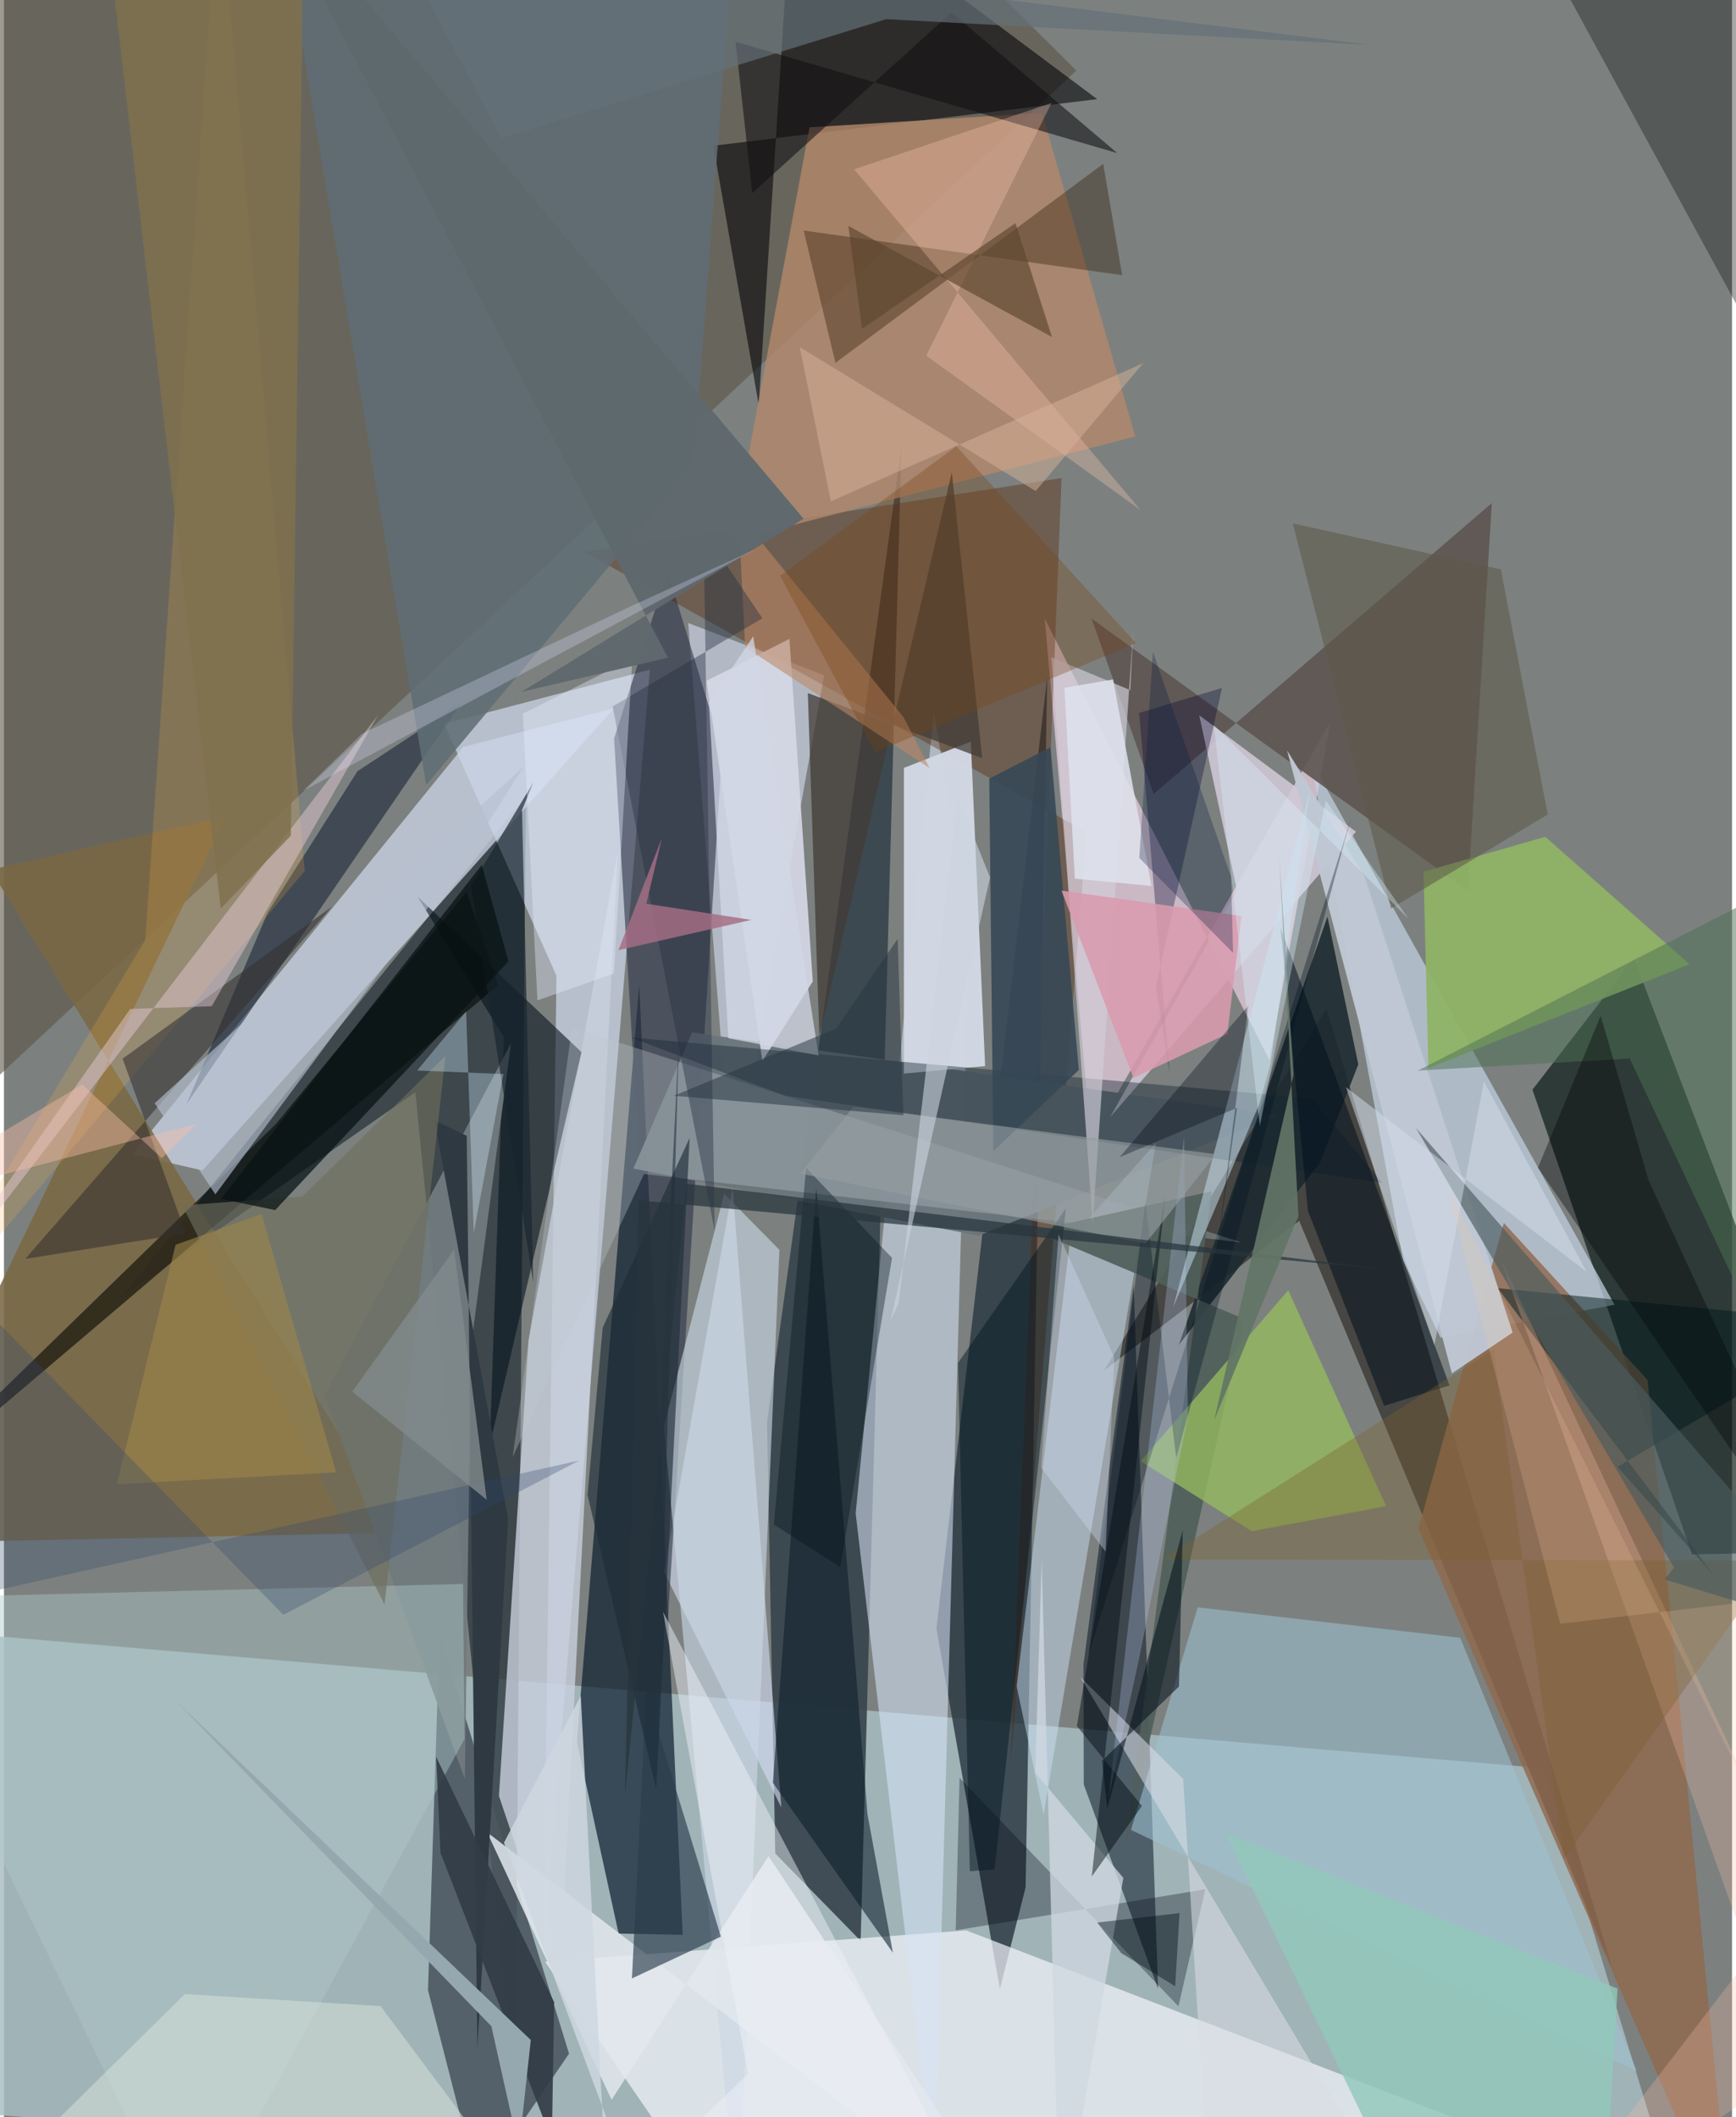 <svg xmlns="http://www.w3.org/2000/svg" width="228" height="278" viewBox="0 0 836 1024"><path fill="#7c817f" d="M0 0h836v1024H0z"/><path fill="#a7bdc3" fill-opacity=".824" d="M-62 1018.427l27.48-229.689 779.324 66.516L815.11 1086z"/><path fill="#2d383f" fill-opacity=".788" d="M199.045 528.255L56.34 627.972l196.124-242.854-5.23 631.416z"/><path fill="#37434c" fill-opacity=".91" d="M414.443 938.711l19.744-722.728-65.027 471.972 3.98 208.524z"/><path fill="#0e1f2f" fill-opacity=".706" d="M297.356 935.196l30.99.616-21.014-459.66-30.2 366.287z"/><path fill="#0a1916" fill-opacity=".678" d="M788.527 463.512L898 750.13l-81.407 1.658-77.146-224.747z"/><path fill="#2b3944" fill-opacity=".839" d="M451.111 787.716l53.595-460.355-10.461 585.484-12.456 49.189z"/><path fill="#5b5444" fill-opacity=".588" d="M474.088-10.344l44.734 44.468L-62 575.812-57.358-62z"/><path fill="#dee9ff" fill-opacity=".592" d="M267.287 471.92l-54.318-121.824 99.494-26.169-51.55 620.153z"/><path fill="#f2f4fb" fill-opacity=".71" d="M322.052 1036.583l-60.258-87.76 203.731-15.161L862.028 1086z"/><path fill="#d5ddf2" fill-opacity=".612" d="M319.368 760.438l77.39-433.87-65.749-25.248 45.06 572.826z"/><path fill="#f5d6ea" fill-opacity=".639" d="M641.72 349.113L612.198 512.69 503.476 299.195l22.32 252.041z"/><path fill="#413e3b" fill-opacity=".886" d="M639.81 487.878l138.162 463.983-151.369-361.356-94.415 72.345z"/><path fill="#d8e4f7" fill-opacity=".561" d="M467.14 447.766l-17.313-103.52-37.798 387.69 38.144 324.384z"/><path fill="#c1d1e0" fill-opacity=".725" d="M676.841 609.522l-44.69-241.93 147 263.467-84.16 15.915z"/><path fill="#4c5760" fill-opacity=".886" d="M205.143 962.597l24.313 94.962 43.921-64.284-62.634-203.024z"/><path fill="#cad4e4" fill-opacity=".765" d="M295.083 342.601l-72.842 18.626-160.146 197.06 33.956 7.81z"/><path fill="#2e3548" fill-opacity=".612" d="M347.433 362.644L320.84 789.05l-25.668-431.84 25.842-81.15z"/><path fill="#7a6744" fill-opacity=".871" d="M-62 746.544l253.694-5.312-198.251-320.54 113.99-25.815z"/><path fill="#061423" fill-opacity=".525" d="M558.34 961.938l-11.818-340.3-24.278 183.486.142 57.989z"/><path fill="#562200" fill-opacity=".365" d="M280.928 267.022l230.727-35.814-24.71 622.744 36.853-451.448z"/><path fill="#8f684e" fill-opacity=".816" d="M836.09 1086L684.258 739.333l41.354-147.83 69.502 75.954z"/><path fill="#030005" fill-opacity=".565" d="M381.697-62L528.865 47.954 343.2 70.474l21.955 125.5z"/><path fill="#b3886b" fill-opacity=".812" d="M547.294 211.085l-194.812 50.409 37.225-199.896 112.477-7.006z"/><path fill="#6b767c" fill-opacity=".973" d="M615.997 539.508L332.94 499.346l-28.435 65.859 166.965 32.456z"/><path fill="#5e5552" fill-opacity=".906" d="M719.803 243.312L556.2 383.979l-30.021-84.77L708.237 430.88z"/><path fill="#c8d0de" fill-opacity=".792" d="M268.98 956.164l28.011-544.36-43.196 236.332-14.34 220.494z"/><path fill="#06131d" fill-opacity=".596" d="M235.007 698.97l44.4-190.085-79.257-75.173 41.682 68.008z"/><path fill="#d0d6e2" fill-opacity=".984" d="M435.377 371.408l32.359-12.705 6.925 156.932-39.306 3.623z"/><path fill="#d0e4fa" fill-opacity=".459" d="M489.915 815.596l25.827-215.823 41.518-46.977-54.278 324.807z"/><path fill="#d5d9e5" fill-opacity=".918" d="M366.917 513.151l24.36-38.453-11.294-165.694-40.082 20.307z"/><path fill="#d0c9d7" fill-opacity=".867" d="M578.237 345.964l75.823 56.294-118.93 138.13 61.39-109.69z"/><path fill="#1c2a31" fill-opacity=".894" d="M655.194 514.816l-14.942-71.436-71.858 207.077 68.272-88.055z"/><path fill="#9ec2d3" fill-opacity=".557" d="M789.927 1001.725L704.505 792.16l-127-14.74-32.28 107.658z"/><path fill="#000f26" fill-opacity=".478" d="M127.573 441.385l-39.247 92.617 132.88-194.01-50.214 33.037z"/><path fill="#020500" fill-opacity=".584" d="M131.535 543.688l92.241-112.184 15.374 44.827L-62 732.023z"/><path fill="#cbd7e6" fill-opacity=".627" d="M375.157 604.518l-20.092 473.84-35.826-388.238 29.196-112.679z"/><path fill="#8fb465" fill-opacity=".929" d="M686.74 421.6l58.913-16.861 69.79 61.63-126.357 50.243z"/><path fill="#151a17" fill-opacity=".373" d="M898 257.167L757.756-.258 891.25-18.737 898 19.37z"/><path fill="#001b1a" fill-opacity=".498" d="M827.992 762.967L722.668 623.042 898 640.186l-117.4 69.238z"/><path fill="#152531" fill-opacity=".412" d="M303.064 501.759l329.776 29.529 33.933 40.852-288.968-42.23z"/><path fill="#bdc8d0" fill-opacity=".333" d="M309.647 567.828l288.888 33.07-323.724-103.96-28.722 207.788z"/><path fill="#717a7f" fill-opacity=".941" d="M245.27 504.654l-89.992 170.148 67.683 185.593 2.988-209.226z"/><path fill="#301c06" fill-opacity=".376" d="M402.243 175.482l-15.38-63.979 154.084 21.594-9.15-53.874z"/><path fill="#adc9c9" fill-opacity=".427" d="M222.81 841.07L89.32 1086-62 773.164l284.085-7.067z"/><path fill="#50605b" fill-opacity=".922" d="M584.29 576.159l-85.946 19.125 101.63 42.652-58.363 260.193z"/><path fill="#97bd5d" fill-opacity=".757" d="M603.658 740.599l-53.742-33.886 71.38-82.66 47.38 104.44z"/><path fill="#000615" fill-opacity=".31" d="M462.274 859.856l105.918 110.533 12.983-56.6-120.735 19.826z"/><path fill="#5f6d75" fill-opacity=".871" d="M204.256 379.667l129.293-154.5 20.694-272.284-218.674 16.054z"/><path fill="#423c37" fill-opacity=".749" d="M458.551 228.41l14.736 138.316-84.404-31.507 5.577 166.021z"/><path fill="#d1ccd8" fill-opacity=".675" d="M506.745 317.902l19.983 273.571 19.548-286.605-1.385 28.928z"/><path fill="#e2e7ed" fill-opacity=".855" d="M293.955 1015.597l-60.228-129.381L495.079 1086l-125.21-188.21z"/><path fill="#0d1f2b" fill-opacity=".576" d="M417.726 877.39L392.97 574.63l-20.976 287.675 58.04 82.154z"/><path fill="#ffb03b" fill-opacity=".188" d="M145.51 421.22L103.952-62l-35.56 516.61L-57.07 663.182z"/><path fill="#bfc8d4" fill-opacity=".965" d="M700.462 664.283l-79.715-301.342 37.542 61.244 71.57 220.317z"/><path fill="#030532" fill-opacity=".333" d="M589.267 332.721l-40.079 12.092 14.707 174.244-6.575-42.149z"/><path fill="#374756" fill-opacity=".898" d="M519.982 517.495L506.276 361.41l-29.613 15.18 1.953 180.214z"/><path fill="#2f3a42" fill-opacity=".996" d="M223.876 549.36l-15.578-7.412 35.588 192.665-14.853 256.125z"/><path fill="#00101d" fill-opacity=".525" d="M667.672 679.963l-36.862-94.316-13.243-136.923 81.736 221.345z"/><path fill="#d5dfd6" fill-opacity=".561" d="M87.507 964.442L-35.7 1086h304.353l-86.458-115.719z"/><path fill="#332f2f" fill-opacity=".557" d="M87.958 596.518l-77.648 12.36 148.336-170.332L57.4 512.072z"/><path fill="#e5c9d5" fill-opacity=".471" d="M-62 662.733L61.062 487.991l39.478-1.34 80.398-140.725z"/><path fill="#2a3c4b" fill-opacity=".647" d="M303.801 956.893l43.043-20.21-30.252-98.92 10.068-337.825z"/><path fill="#dadde6" fill-opacity=".553" d="M584.283 1086l-13.796-225.578L520.68 811.1 685.399 1086z"/><path fill="#1e2d37" fill-opacity=".639" d="M331.718 550.34l-16.182 314.944-33.207-142.221 7.33-80.955z"/><path fill="#031322" fill-opacity=".349" d="M552.19 581.34l-27.496 218.805 127.125-404.87-84.723 309.873z"/><path fill="#bd8766" fill-opacity=".576" d="M435.26 347.003l12.502 24.45-89.145-58.39-3.317-64.615z"/><path fill="#051722" fill-opacity=".478" d="M467.264 905.01l-5.723-245.848 52.19-74.69-34.49 319.724z"/><path fill="#100f12" fill-opacity=".565" d="M362.005 93.404l96.392-87.396 80.207 68.05L353.923 20.17z"/><path fill="#d99bae" fill-opacity=".878" d="M546.412 521.318l-34.8-90.558 87.075 12.294-6.842 56.957z"/><path fill="#c5dbea" fill-opacity=".529" d="M607.239 534.17l-41.593 98.103 66.315-250.6-19.305 133.295z"/><path fill="#f9bea6" fill-opacity=".271" d="M898 979.306L737.396 1086l107.157-139.449-120.835-338.59z"/><path fill="#ffcdb6" fill-opacity=".306" d="M411.287 81.899l138.57 164.812-103.682-74.672 60.59-122.221z"/><path fill="#cfd7e1" fill-opacity=".761" d="M541.525 908.276L510.84 1086l-8.816-331.75-3.13 103.022z"/><path fill="#18252e" fill-opacity=".667" d="M225.957 428.608l30.197-50.266-5.542 13.48 5.43 228.277z"/><path fill="#323d46" fill-opacity=".914" d="M211.172 896.117l53.89 139.133 1.13-66.832-57.129-118.724z"/><path fill="#5d584b" fill-opacity=".569" d="M724.157 275.38l-100.656-22.235 47.55 186.273 75.805-45.476z"/><path fill="#010c12" fill-opacity=".471" d="M526.243 907.627l35.66-329.724-42.853 256.91 31.462 38.677z"/><path fill="#eff2f9" fill-opacity=".467" d="M274.083 1086l85.874-82.922-41.111-223.473L479.826 1086z"/><path fill="#262f42" fill-opacity=".416" d="M338.433 256.685l5.41 338.882-49.374-253.894 72.443-42.623z"/><path fill="#6d6d5c" fill-opacity=".631" d="M86.24 583.004l97.885 193.048 29.462-265.314-69.252 67.99z"/><path fill="#001019" fill-opacity=".376" d="M388.07 564.846l-15.6 172.503 32.12 20.604 25.036-149.56z"/><path fill="#5c452d" fill-opacity=".643" d="M415.14 159.064l-6.632-49.8 98.506 53.727-17.683-55.053z"/><path fill="#e5eefd" fill-opacity=".392" d="M295.09 470.834l-37.01 13.011-7.035-138.63 52.967-26.705z"/><path fill="#4d7154" fill-opacity=".502" d="M839.132 438.456l-155.102 79.35 102.457-5.855L898 748.998z"/><path fill="#7d6231" fill-opacity=".365" d="M754.679 899.169l-34.097-246.467-160.24 101.514 296.847.579z"/><path fill="#95a8b0" d="M83.131 822.633l171.745 164.05-5.781 52.885-13.312-59.587z"/><path fill="#4b5c5f" fill-opacity=".647" d="M807.904 758.2L683.116 545.618 898 792.667l-94.611-28.698z"/><path fill="#d2d8e6" fill-opacity=".741" d="M350.44 502.178l43.653 8.308-31.62-202.68-21.449 31.95z"/><path fill="#91c8bb" fill-opacity=".808" d="M591.005 886.722L687.517 1086h85.956l7.105-124.186z"/><path fill="#5e696e" fill-opacity=".976" d="M321.203 318.113l-70.845 16.514 136.469-83.747L122.42-62z"/><path fill="#d0eafd" fill-opacity=".357" d="M223.588 489.132l3.689 107.238 14.34-76.897-41.71-1.7z"/><path fill="#bed1f7" fill-opacity=".271" d="M572.771 685.292l-23.901 118.21-14.561 66.596 36.6-320.448z"/><path fill="#939da0" fill-opacity=".631" d="M410.946 535.254L586.34 558.28l-34.06 43.17-166.98-33.837z"/><path fill="#d3dee9" fill-opacity=".506" d="M691.992 650.58l23.947-127.467 49.692 91.994-116.413-89.27z"/><path fill="#9d854a" fill-opacity=".6" d="M54.633 717.87L83.02 602.068l41.595-14.904 36.073 124.937z"/><path fill="#05101b" fill-opacity=".561" d="M568.445 815.693l1.838-75.647-36.52 134.7-2.523-23.158z"/><path fill="#071214" fill-opacity=".729" d="M231.158 418.341l12.904 46.636-112.866 120.315-26.2-5.465z"/><path fill="#80714e" fill-opacity=".816" d="M138.799 404.167l-33.915 35.306L46.506-62l98.364 30.902z"/><path fill="#28353d" fill-opacity=".714" d="M665.803 613.683l-335.528-41.16-29.845 295.863 6.513-287.843z"/><path fill="#a56e84" fill-opacity=".831" d="M310.762 437.11l7.512-31.705-20.976 54.149 64.234-14.635z"/><path fill="#b4c0cf" fill-opacity=".631" d="M226.728 409.76l24.784-39.076-178.61 162.92 29.378 44.06z"/><path fill="#774315" fill-opacity=".322" d="M421.532 363.882l126.124-52.822-86.93-95.221-85.29 62.714z"/><path fill="#637078" fill-opacity=".686" d="M426.85 9.265l234.215 12.479-475.653-58.98 55.24 104.124z"/><path fill="#627666" fill-opacity=".918" d="M626.239 588.175l-9.3-173.849 6.932 105.544-38.363 166.972z"/><path fill="#cedaed" fill-opacity=".388" d="M501.752 709.872l8.42-112.842 26.972 59.508-4.216 93.866z"/><path fill="#31496c" fill-opacity=".298" d="M135.163 781.055l143.122-74.662-286.647 63.82L-62 579.026z"/><path fill="#dee2ec" fill-opacity=".863" d="M555.127 428.512l-37.059-3.538-5.055-92.311 23.52-4.05z"/><path fill="#818a8c" fill-opacity=".808" d="M168.48 673.067l65.07 52.325-18.088-138.786 2.235 17.861z"/><path fill="#000717" fill-opacity=".333" d="M585.78 613.1L602 486.296l-62.228 73.359 56.748-23.84z"/><path fill="#ddddf8" fill-opacity=".29" d="M363.94 265.473L144.939 382.365l28.27-27.467 130.26-61.758z"/><path fill="#051a3d" fill-opacity=".286" d="M593.599 424.083l1.028 36.787-45.394-45.92 6.616-99.65z"/><path fill="#04070a" fill-opacity=".376" d="M795.623 570.847L898 792.507 742.116 564.763l30.322-73.46z"/><path fill="#273742" fill-opacity=".518" d="M402.556 497.471l29.798-43.346 2.74 85.286-111.037-9.424z"/><path fill="#fecba4" fill-opacity=".188" d="M898 974.39L697.838 573.204l55.063 212.15 102.325-11.967z"/><path fill="#ccd5e1" fill-opacity=".592" d="M477.039 424.387l-15.523-38.663-28.66 244.539-3.9 8.345z"/><path fill="#d9f1fd" fill-opacity=".365" d="M679.373 444.247l-94.076-93.589 22.259 193.846 31.911-157.347z"/><path fill="#d6b297" fill-opacity=".502" d="M551.075 175.702L400.022 242.51 384.98 167.9l114.147 69.6z"/><path fill="#ced7e0" fill-opacity=".835" d="M300.943 1049.722l-10.862-16.92-11.037-212.573-37.154 71z"/><path fill="#fabda8" fill-opacity=".412" d="M37.846 524.536l38.527 35.637 17.18-16.738L-62 584.282z"/><path fill="#04101a" fill-opacity=".439" d="M540.58 944.677l-11.711-14.814 39.851-4.567-2.11 35.412z"/></svg>